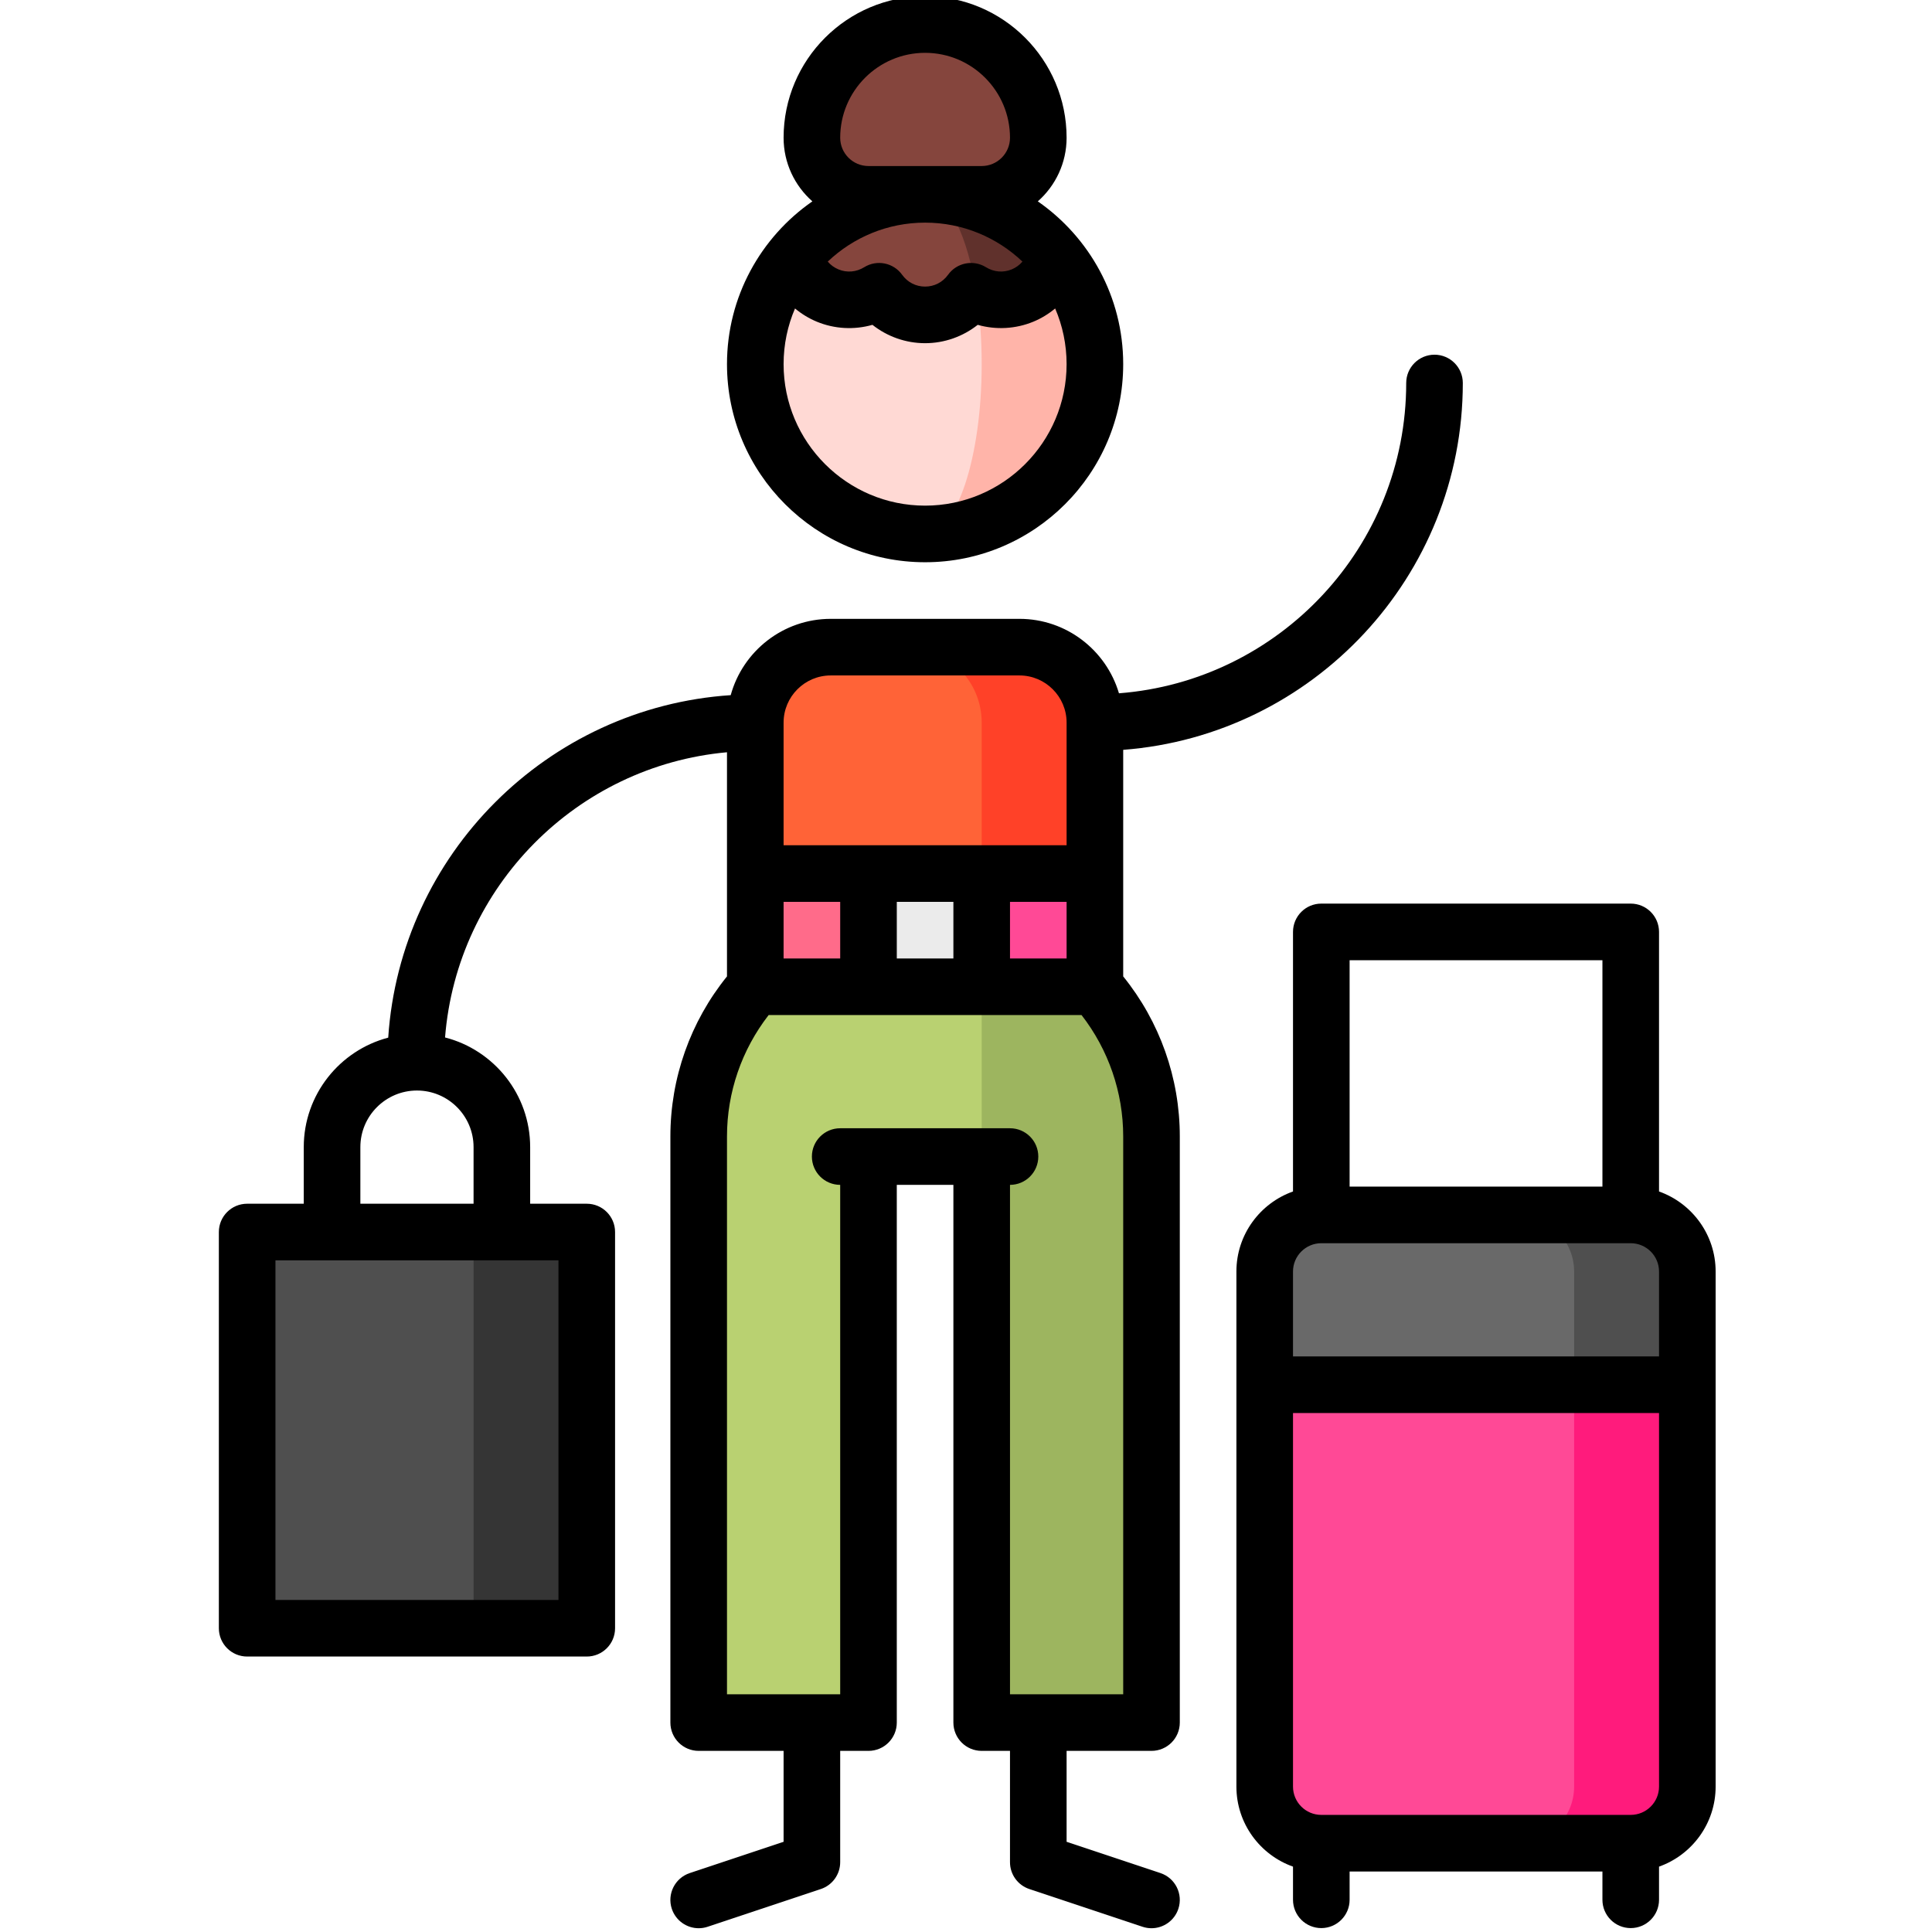 <svg height="511pt" viewBox="-57 1 511 512" width="511pt" xmlns="http://www.w3.org/2000/svg"><path d="m172.66 52.5h30c8.281 0 15-6.715 15-15 0-16.57-13.434-30-30-30-16.57 0-30 13.43-30 30 0 8.285 6.715 15 15 15zm0 0" fill="#85453d"/><path d="m187.66 52.5v46.355h34.695v-30c-8.25-9.98-20.727-16.355-34.695-16.355zm0 0" fill="#60312c"/><path d="m152.965 98.855v-30c8.25-9.98 20.723-16.355 34.695-16.355 6.09 0 11.32 10.879 13.668 26.5-.129-.062 0 19.855 0 19.855zm0 0" fill="#85453d"/><path d="m222.355 68.855c-1.07 4.551-4.227 8.535-8.867 10.465-4.641 1.918-9.68 1.328-13.648-1.129l-12.18 64.309c24.848 0 45-20.152 45-45 0-10.879-3.875-20.855-10.305-28.645zm0 0" fill="#ffb4a9"/><path d="m201.328 79c-.508-.242-1.008-.512-1.488-.809-2.719 3.789-7.16 6.258-12.18 6.258-4.082 0-7.77-1.629-10.48-4.281-.621-.609-1.191-1.27-1.699-1.977-3.973 2.457-9.012 3.047-13.652 1.129-2.027-.84-3.77-2.082-5.188-3.59-1.812-1.93-3.078-4.316-3.676-6.875-6.43 7.789-10.305 17.766-10.305 28.645 0 24.848 20.148 45 45 45 8.277 0 15-20.152 15-45 0-6.602-.48-12.859-1.332-18.5zm0 0" fill="#ffd9d4"/><path d="m374.66 322.965h-30v75l45-30v-30c0-8.25-6.75-15-15-15zm0 0" fill="#4f4f4f"/><path d="m359.66 337.965v60l-82-30v-30c0-8.25 6.75-15 15-15h52c8.25 0 15 6.75 15 15zm0 0" fill="#696969"/><path d="m359.66 367.965-15 121.5h30c8.25 0 15-6.75 15-15v-106.5zm0 0" fill="#ff1b7c"/><path d="m359.66 367.965v106.5c0 8.25-6.75 15-15 15h-52c-8.25 0-15-6.75-15-15v-106.5zm0 0" fill="#ff4996"/><path d="m217.66 307.5v-75l-75 30c-9.328 10.574-15 24.453-15 39.664v155.336h45v-150zm0 0" fill="#b9d171"/><path d="m232.66 262.5-30-30v225h45v-155.336c0-15.211-5.672-29.09-15-39.664zm0 0" fill="#9db55f"/><path d="m202.66 262.5h30v-30l-60-30zm0 0" fill="#ff4996"/><path d="m172.66 262.5h30v-30l-45-30zm0 0" fill="#ebebeb"/><path d="m172.66 262.5h-30v-30l30-30zm0 0" fill="#ff6b8a"/><path d="m212.66 172.5h-30l20 60h30v-40c0-11.047-8.953-20-20-20zm0 0" fill="#ff4128"/><path d="m182.66 172.5h-20c-11.047 0-20 8.953-20 20v40h60v-40c0-11.047-8.953-20-20-20zm0 0" fill="#ff6337"/><path d="m68 432.5h30v-105h-30l-30 52.5zm0 0" fill="#353535"/><path d="m8 327.5h60v105h-60zm0 0" fill="#4f4f4f"/><path d="m135.16 97.5c0 28.949 23.551 52.5 52.5 52.5 28.945 0 52.5-23.551 52.5-52.5 0-17.855-8.969-33.648-22.629-43.137 4.672-4.125 7.629-10.156 7.629-16.863 0-20.68-16.824-37.5-37.5-37.5-20.68 0-37.5 16.82-37.5 37.5 0 6.707 2.953 12.738 7.625 16.863-13.66 9.488-22.625 25.281-22.625 43.137zm52.5 37.5c-20.68 0-37.5-16.824-37.5-37.5 0-5.238 1.082-10.223 3.027-14.754 1.723 1.438 3.66 2.625 5.773 3.504 4.719 1.953 9.926 2.207 14.746.836 3.934 3.109 8.844 4.863 13.953 4.863 5.105 0 10.02-1.754 13.949-4.863 4.82 1.367 10.035 1.113 14.762-.844 2.105-.875 4.043-2.062 5.758-3.496 1.949 4.531 3.031 9.516 3.031 14.754 0 20.676-16.824 37.5-37.5 37.5zm-25.797-64.676c6.727-6.391 15.809-10.324 25.797-10.324 9.988 0 19.07 3.934 25.797 10.324-.754.891-1.719 1.598-2.836 2.066-2.25.93-4.738.719-6.832-.578-3.355-2.074-7.742-1.199-10.043 2.004-1.43 1.992-3.648 3.133-6.086 3.133-2.441 0-4.66-1.141-6.086-3.133-2.301-3.203-6.688-4.082-10.043-2.004-2.094 1.297-4.586 1.508-6.82.582-1.129-.469-2.094-1.18-2.848-2.07zm10.797-25.324c-4.137 0-7.5-3.363-7.5-7.5 0-12.406 10.094-22.5 22.5-22.5s22.5 10.094 22.5 22.5c0 4.137-3.363 7.5-7.5 7.5zm0 0"/><path d="m382.16 316.754v-68.789c0-4.141-3.359-7.5-7.5-7.5h-82c-4.145 0-7.5 3.359-7.5 7.5v68.789c-8.73 3.098-15 11.434-15 21.211v136.5c0 9.777 6.27 18.113 15 21.211v8.789c0 4.141 3.355 7.5 7.5 7.5 4.141 0 7.5-3.359 7.5-7.5v-7.5h67v7.5c0 4.141 3.355 7.5 7.5 7.5 4.141 0 7.5-3.359 7.5-7.5v-8.789c8.727-3.098 15-11.434 15-21.211v-136.5c0-9.777-6.273-18.113-15-21.211zm-15-61.289v60h-67v-60zm-74.5 75h82c4.133 0 7.5 3.363 7.5 7.5v22.5h-97v-22.5c0-4.133 3.363-7.5 7.5-7.5zm82 151.5h-82c-4.137 0-7.5-3.363-7.5-7.5v-99h97v99c0 4.137-3.367 7.5-7.5 7.5zm0 0"/><path d="m250.031 497.383-24.871-8.289v-24.094h22.5c4.141 0 7.5-3.359 7.5-7.5v-155.336c0-15.473-5.309-30.418-15-42.406v-60.043c50.27-3.844 90-45.977 90-97.215 0-4.141-3.359-7.5-7.5-7.5-4.145 0-7.5 3.359-7.5 7.5 0 43.344-33.605 78.961-76.125 82.23-3.363-11.391-13.91-19.73-26.375-19.73h-50c-12.645 0-23.316 8.582-26.516 20.223-48.578 3.223-87.539 42.18-90.762 90.762-12.863 3.379-22.383 15.105-22.383 29.016v15h-15c-4.145 0-7.5 3.359-7.5 7.5v105c0 4.141 3.355 7.5 7.5 7.5h90c4.145 0 7.5-3.359 7.5-7.5v-105c0-4.141-3.355-7.5-7.5-7.5h-15v-15c0-13.973-9.602-25.742-22.555-29.062 3.164-39.953 34.891-71.973 74.715-75.582v59.402c-9.695 11.988-15 26.934-15 42.406v155.336c0 4.141 3.355 7.5 7.5 7.5h22.5v24.094l-24.871 8.289c-3.93 1.309-6.055 5.559-4.746 9.488 1.051 3.141 3.977 5.129 7.117 5.129.785 0 1.586-.125 2.371-.387l30-10c3.062-1.02 5.129-3.887 5.129-7.113v-29.5h7.5c4.141 0 7.5-3.359 7.5-7.5v-142.5h15v142.5c0 4.141 3.355 7.5 7.5 7.5h7.5v29.5c0 3.227 2.062 6.094 5.129 7.113l29.996 10c.789.262 1.59.387 2.375.387 3.141 0 6.066-1.988 7.113-5.129 1.312-3.93-.812-8.18-4.742-9.488zm-159.531-72.383h-75v-90h75zm-22.5-120v15h-30v-15c0-8.273 6.73-15 15-15s15 6.727 15 15zm142.16-50v-15h15v15zm-30 0v-15h15v15zm-30 0v-15h15v15zm12.5-75h50c6.891 0 12.5 5.605 12.5 12.5v32.5h-75v-32.5c0-6.895 5.605-12.5 12.5-12.5zm55 127.5c0-4.145-3.359-7.5-7.5-7.5h-45c-4.145 0-7.5 3.355-7.5 7.5 0 4.141 3.355 7.5 7.5 7.5v135h-30v-147.836c0-11.688 3.906-22.98 11.039-32.164h82.922c7.133 9.184 11.039 20.477 11.039 32.164v147.836h-30v-135c4.141 0 7.5-3.359 7.5-7.5zm0 0"/></svg>
